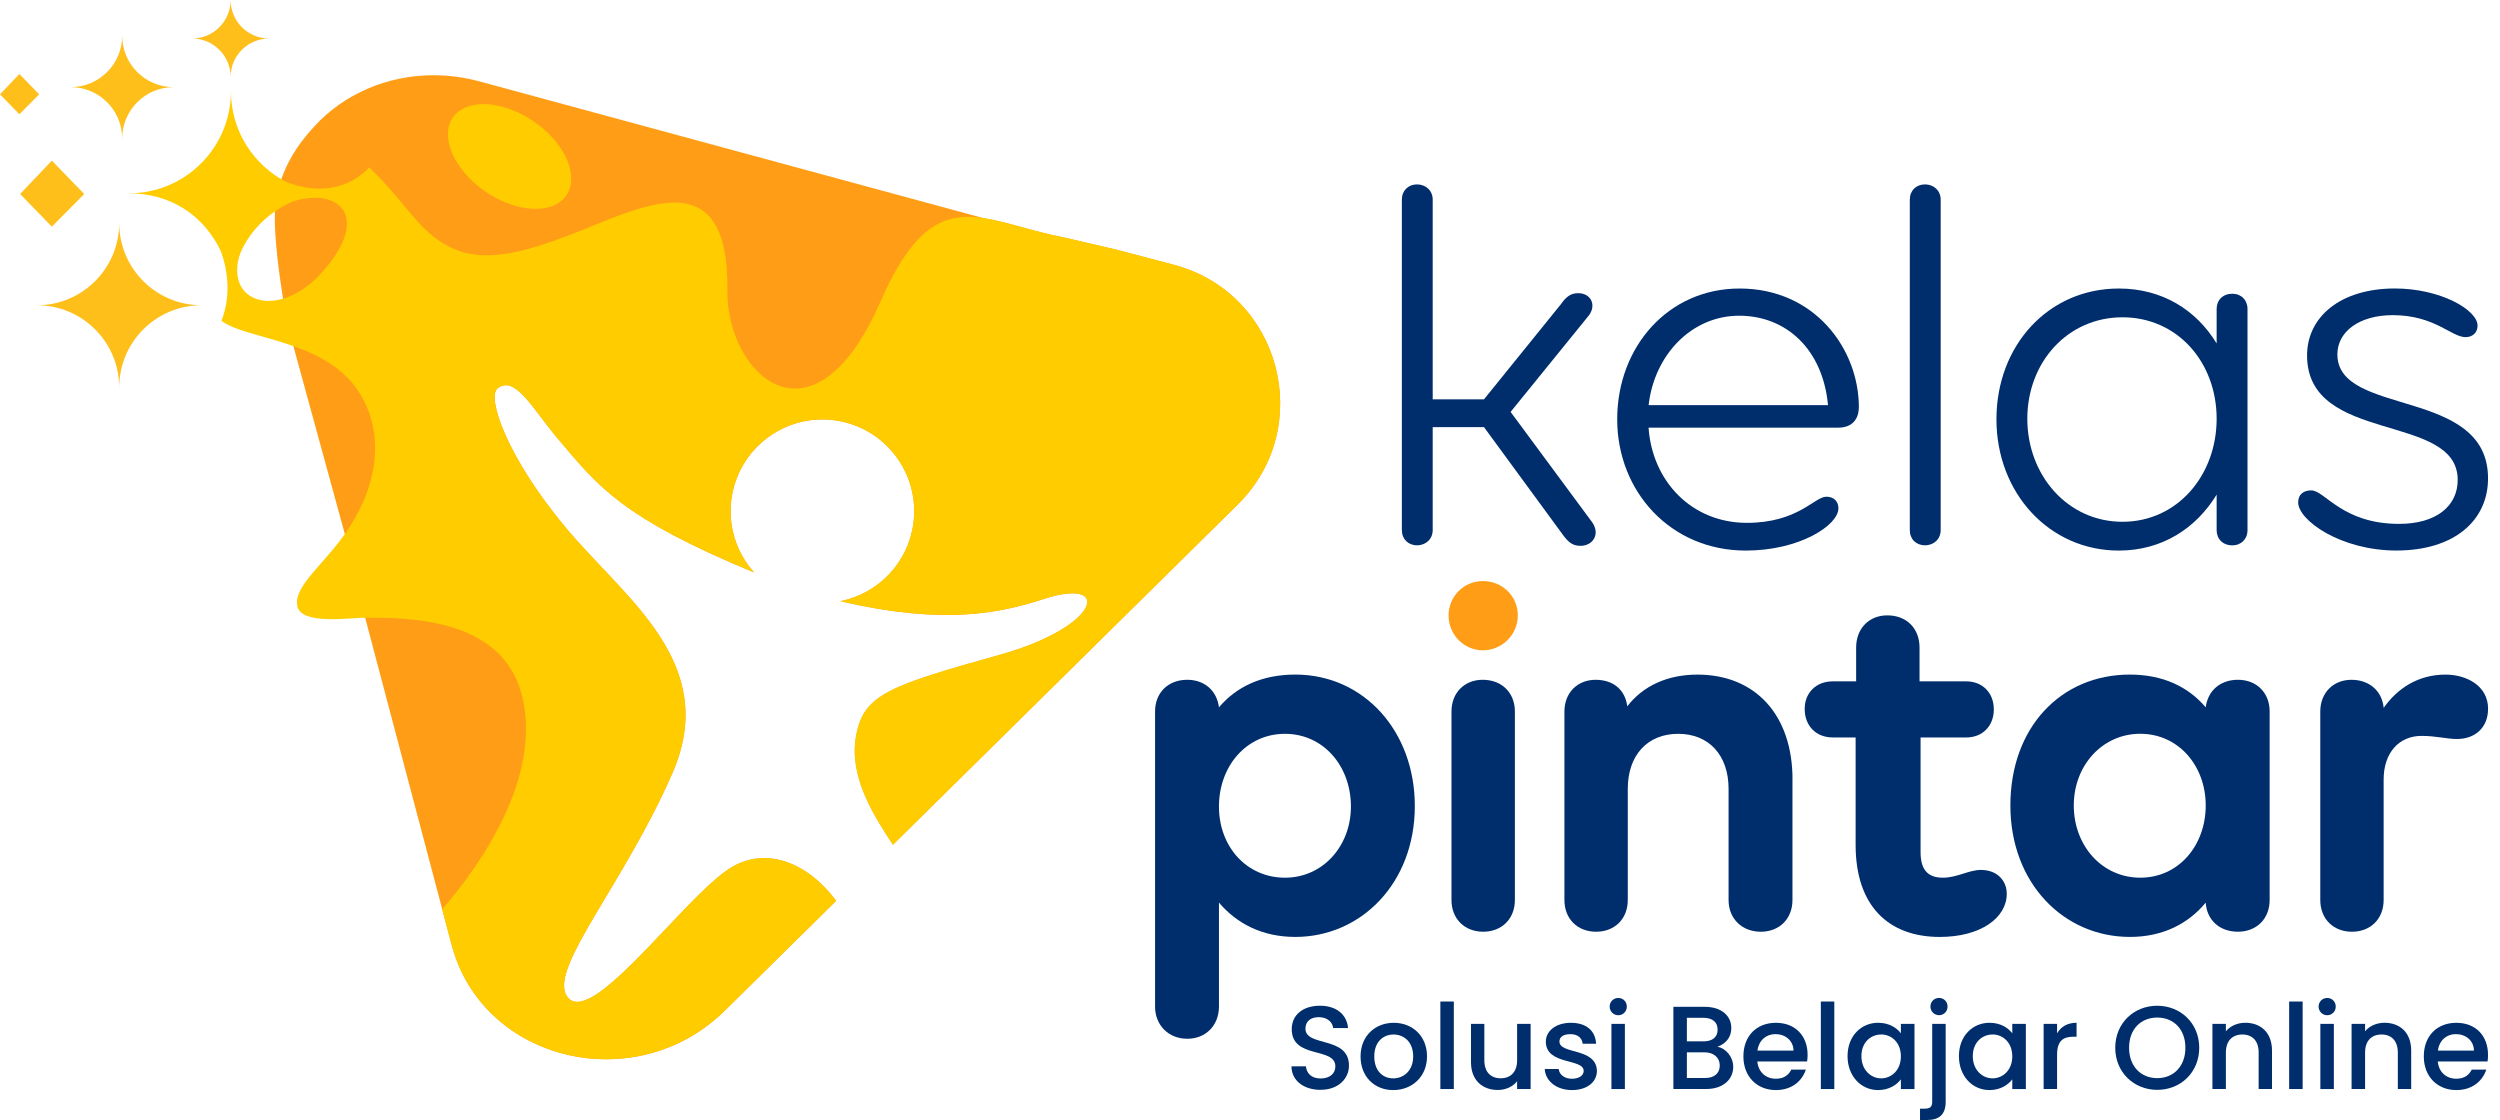 <svg width="125" height="56" viewBox="0 0 125 56" fill="none" xmlns="http://www.w3.org/2000/svg">
<path d="M66.029 54.493C65.208 54.493 64.574 54.044 64.574 53.316H65.296C65.326 53.653 65.562 53.924 66.029 53.924C66.496 53.924 66.768 53.67 66.768 53.32C66.768 52.327 64.587 52.972 64.587 51.457C64.587 50.735 65.16 50.286 66.001 50.286C66.787 50.286 67.342 50.7 67.402 51.403H66.656C66.633 51.126 66.39 50.87 65.964 50.859C65.573 50.847 65.272 51.038 65.272 51.433C65.272 52.362 67.449 51.782 67.449 53.284C67.449 53.899 66.947 54.49 66.031 54.49L66.029 54.493Z" fill="#002E6D"/>
<path d="M69.659 54.504C68.731 54.504 68.028 53.842 68.028 52.819C68.028 51.796 68.761 51.14 69.689 51.14C70.618 51.14 71.351 51.796 71.351 52.819C71.351 53.842 70.594 54.504 69.659 54.504ZM69.659 53.919C70.162 53.919 70.659 53.558 70.659 52.819C70.659 52.08 70.18 51.725 69.677 51.725C69.174 51.725 68.714 52.08 68.714 52.819C68.714 53.558 69.152 53.919 69.659 53.919Z" fill="#002E6D"/>
<path d="M72.018 50.076H72.691V54.452H72.018V50.076Z" fill="#002E6D"/>
<path d="M76.529 54.45H75.855V54.061C75.642 54.339 75.275 54.499 74.892 54.499C74.129 54.499 73.549 54.02 73.549 53.109V51.194H74.217V53.01C74.217 53.607 74.542 53.914 75.033 53.914C75.525 53.914 75.856 53.607 75.856 53.01V51.194H76.531V54.452L76.529 54.45Z" fill="#002E6D"/>
<path d="M78.598 54.504C77.817 54.504 77.267 54.042 77.237 53.451H77.936C77.959 53.717 78.213 53.937 78.587 53.937C78.96 53.937 79.184 53.771 79.184 53.546C79.184 52.907 77.292 53.273 77.292 52.08C77.292 51.559 77.778 51.14 78.546 51.14C79.313 51.14 79.77 51.536 79.805 52.187H79.132C79.108 51.903 78.889 51.708 78.522 51.708C78.155 51.708 77.972 51.856 77.972 52.075C77.972 52.731 79.81 52.365 79.846 53.541C79.846 54.091 79.367 54.504 78.598 54.504Z" fill="#002E6D"/>
<path d="M80.483 50.33C80.483 50.087 80.672 49.898 80.915 49.898C81.158 49.898 81.341 50.087 81.341 50.33C81.341 50.572 81.151 50.762 80.915 50.762C80.678 50.762 80.483 50.572 80.483 50.33ZM80.571 51.194H81.244V54.452H80.571V51.194Z" fill="#002E6D"/>
<path d="M85.313 54.45H83.669V50.341H85.236C86.105 50.341 86.566 50.82 86.566 51.398C86.566 51.895 86.265 52.196 85.868 52.338C86.306 52.415 86.661 52.852 86.661 53.344C86.661 53.971 86.152 54.45 85.313 54.45ZM85.178 50.891H84.344V52.068H85.178C85.616 52.068 85.881 51.862 85.881 51.482C85.881 51.102 85.614 50.891 85.178 50.891ZM85.231 52.617H84.344V53.9H85.255C85.71 53.9 85.988 53.67 85.988 53.273C85.988 52.876 85.68 52.617 85.231 52.617Z" fill="#002E6D"/>
<path d="M88.795 54.504C87.861 54.504 87.17 53.842 87.17 52.819C87.17 51.796 87.832 51.14 88.795 51.14C89.758 51.14 90.38 51.785 90.38 52.742C90.38 52.854 90.373 52.961 90.356 53.073H87.867C87.914 53.61 88.299 53.937 88.795 53.937C89.21 53.937 89.44 53.735 89.565 53.481H90.291C90.109 54.048 89.593 54.504 88.795 54.504ZM87.873 52.529H89.677C89.665 52.026 89.268 51.706 88.765 51.706C88.31 51.706 87.942 52.013 87.873 52.529Z" fill="#002E6D"/>
<path d="M91.042 50.076H91.715V54.452H91.042V50.076Z" fill="#002E6D"/>
<path d="M93.915 51.14C94.466 51.14 94.844 51.4 95.044 51.666V51.194H95.724V54.452H95.044V53.967C94.838 54.244 94.447 54.504 93.903 54.504C93.058 54.504 92.377 53.812 92.377 52.806C92.377 51.8 93.056 51.138 93.914 51.138L93.915 51.14ZM94.057 51.725C93.555 51.725 93.071 52.103 93.071 52.806C93.071 53.509 93.556 53.918 94.057 53.918C94.559 53.918 95.044 53.522 95.044 52.817C95.044 52.113 94.565 51.723 94.057 51.723V51.725Z" fill="#002E6D"/>
<path d="M97.284 51.192V55.089C97.284 55.751 96.93 56 96.35 56H96.001V55.433H96.231C96.515 55.433 96.61 55.332 96.61 55.089V51.192H97.283H97.284ZM96.521 50.328C96.521 50.085 96.71 49.896 96.953 49.896C97.196 49.896 97.379 50.085 97.379 50.328C97.379 50.571 97.19 50.76 96.953 50.76C96.717 50.76 96.521 50.571 96.521 50.328Z" fill="#002E6D"/>
<path d="M99.485 51.14C100.035 51.14 100.413 51.4 100.614 51.666V51.194H101.293V54.452H100.614V53.967C100.407 54.244 100.016 54.504 99.472 54.504C98.627 54.504 97.946 53.812 97.946 52.806C97.946 51.8 98.626 51.138 99.483 51.138L99.485 51.14ZM99.627 51.725C99.124 51.725 98.64 52.103 98.64 52.806C98.64 53.509 99.126 53.918 99.627 53.918C100.128 53.918 100.614 53.522 100.614 52.817C100.614 52.113 100.134 51.723 99.627 51.723V51.725Z" fill="#002E6D"/>
<path d="M102.854 54.45H102.181V51.192H102.854V51.665C103.043 51.34 103.368 51.138 103.829 51.138V51.837H103.658C103.161 51.837 102.854 52.043 102.854 52.735V54.45Z" fill="#002E6D"/>
<path d="M107.862 54.493C106.703 54.493 105.762 53.623 105.762 52.387C105.762 51.151 106.702 50.287 107.862 50.287C109.022 50.287 109.962 51.156 109.962 52.387C109.962 53.618 109.033 54.493 107.862 54.493ZM107.862 53.907C108.678 53.907 109.27 53.315 109.27 52.387C109.27 51.458 108.678 50.878 107.862 50.878C107.045 50.878 106.454 51.458 106.454 52.387C106.454 53.315 107.045 53.907 107.862 53.907Z" fill="#002E6D"/>
<path d="M112.933 52.63C112.933 52.032 112.608 51.725 112.117 51.725C111.625 51.725 111.294 52.032 111.294 52.63V54.45H110.621V51.192H111.294V51.564C111.513 51.298 111.874 51.138 112.263 51.138C113.026 51.138 113.6 51.618 113.6 52.529V54.45H112.932V52.63H112.933Z" fill="#002E6D"/>
<path d="M114.458 50.076H115.132V54.452H114.458V50.076Z" fill="#002E6D"/>
<path d="M115.93 50.33C115.93 50.087 116.119 49.898 116.362 49.898C116.605 49.898 116.787 50.087 116.787 50.33C116.787 50.572 116.598 50.762 116.362 50.762C116.125 50.762 115.93 50.572 115.93 50.33ZM116.018 51.194H116.693V54.452H116.018V51.194Z" fill="#002E6D"/>
<path d="M119.891 52.63C119.891 52.032 119.567 51.725 119.075 51.725C118.583 51.725 118.254 52.032 118.254 52.63V54.45H117.579V51.192H118.254V51.564C118.473 51.298 118.834 51.138 119.223 51.138C119.986 51.138 120.56 51.618 120.56 52.529V54.45H119.891V52.63Z" fill="#002E6D"/>
<path d="M122.817 54.504C121.882 54.504 121.19 53.842 121.19 52.819C121.19 51.796 121.852 51.14 122.817 51.14C123.782 51.14 124.401 51.785 124.401 52.742C124.401 52.854 124.395 52.961 124.378 53.073H121.889C121.936 53.61 122.321 53.937 122.817 53.937C123.232 53.937 123.462 53.735 123.586 53.481H124.313C124.13 54.048 123.615 54.504 122.817 54.504ZM121.895 52.529H123.698C123.687 52.026 123.29 51.706 122.787 51.706C122.332 51.706 121.964 52.013 121.895 52.529Z" fill="#002E6D"/>
<path d="M79.036 27.292C78.643 27.292 78.435 27.134 78.147 26.744L74.198 21.355H71.635V26.507C71.635 26.952 71.294 27.265 70.851 27.265C70.408 27.265 70.093 26.952 70.093 26.507V9.979C70.093 9.534 70.407 9.22 70.851 9.22C71.296 9.22 71.635 9.534 71.635 9.979V19.968H74.198L78.068 15.182C78.303 14.842 78.539 14.659 78.905 14.659C79.559 14.659 79.821 15.259 79.454 15.758L75.53 20.596L79.61 26.115C80.028 26.715 79.635 27.291 79.034 27.291" fill="#002E6D"/>
<path d="M92.941 20.362C92.941 20.99 92.576 21.382 91.921 21.382H82.428C82.611 24.05 84.572 26.142 87.345 26.142C89.908 26.142 90.719 24.835 91.321 24.835C91.687 24.835 91.921 25.07 91.921 25.41C91.921 26.274 89.96 27.529 87.293 27.529C83.527 27.529 80.86 24.573 80.86 20.965C80.86 17.356 83.396 14.426 86.979 14.426C90.746 14.426 92.943 17.459 92.943 20.362M82.43 20.258H91.401C91.14 17.46 89.309 15.786 86.956 15.786C84.602 15.786 82.718 17.72 82.431 20.258" fill="#002E6D"/>
<path d="M96.249 9.22C96.693 9.22 97.034 9.534 97.034 9.979V26.507C97.034 26.952 96.693 27.265 96.249 27.265C95.804 27.265 95.49 26.952 95.49 26.507V9.979C95.49 9.534 95.804 9.22 96.249 9.22Z" fill="#002E6D"/>
<path d="M112.375 15.446V26.509C112.375 26.953 112.061 27.267 111.617 27.267C111.146 27.267 110.832 26.953 110.832 26.509V24.731C109.812 26.405 108.113 27.529 105.942 27.529C102.464 27.529 99.822 24.652 99.822 20.965C99.822 17.277 102.411 14.426 105.942 14.426C108.113 14.426 109.813 15.498 110.832 17.172V15.446C110.832 15.001 111.146 14.687 111.617 14.687C112.061 14.687 112.375 15.001 112.375 15.446ZM110.832 20.938C110.832 18.113 108.871 15.865 106.125 15.865C103.379 15.865 101.366 18.114 101.366 20.938C101.366 23.761 103.38 26.089 106.125 26.089C108.869 26.089 110.832 23.763 110.832 20.938Z" fill="#002E6D"/>
<path d="M119.825 27.527C117.027 27.527 114.908 26.011 114.908 25.12C114.908 24.702 115.197 24.519 115.563 24.519C116.242 24.519 117.106 26.194 119.956 26.194C121.813 26.194 122.885 25.304 122.885 23.996C122.885 20.596 115.353 22.243 115.353 17.772C115.353 15.863 117 14.424 119.746 14.424C122.021 14.424 123.878 15.496 123.878 16.281C123.878 16.647 123.616 16.857 123.278 16.857C122.571 16.857 121.734 15.758 119.642 15.758C117.943 15.758 116.869 16.595 116.869 17.719C116.869 20.857 124.402 19.341 124.402 23.917C124.402 26.036 122.702 27.526 119.825 27.526" fill="#002E6D"/>
<path d="M15.725 6.309C15.178 6.905 14.492 7.74 14.065 8.962C13.872 9.403 13.77 9.963 13.732 10.584C13.735 10.582 13.738 10.579 13.743 10.578C13.7 11.869 13.973 13.825 14.153 14.936C14.145 14.938 14.139 14.94 14.131 14.943C14.388 16.297 14.668 17.304 14.668 17.304L17.284 26.859L18.212 30.888H18.245C18.245 30.888 18.253 30.888 18.258 30.888L22.112 45.468L22.588 47.262C24.147 53.099 31.793 54.922 36.252 50.522L41.808 45.041C40.414 43.155 38.223 42.195 36.339 43.521C33.931 45.216 29.383 51.608 28.319 49.765C27.497 48.345 31.23 44.142 33.623 38.652C36.016 33.16 31.288 29.964 28.307 26.406C25.326 22.85 24.332 19.85 24.877 19.421C25.76 18.726 26.638 20.451 27.891 21.934C29.948 24.365 31.11 25.889 37.706 28.624C36.844 27.661 36.388 26.345 36.571 24.962C36.904 22.449 39.21 20.681 41.723 21.013C44.235 21.346 46.004 23.652 45.672 26.165C45.407 28.162 43.895 29.685 42.024 30.06C47.253 31.291 50.095 30.628 52.195 29.947C55.631 28.832 55.062 31.326 49.978 32.746C44.409 34.304 43.192 34.736 42.809 36.776C42.427 38.803 43.666 40.739 44.647 42.238L61.878 25.236C65.823 21.344 64.032 14.64 58.672 13.234L55.79 12.477L53.23 11.881C51.659 11.583 50.352 11.087 49.19 10.912L23.939 4.061C23.179 3.859 22.42 3.761 21.679 3.761C19.344 3.761 17.184 4.715 15.725 6.309Z" fill="#FF9E16"/>
<path d="M11.896 13.087C12 12.495 12.421 11.848 12.818 11.396C13.311 10.836 13.926 10.385 14.62 10.084C16.891 9.331 18.631 10.787 16.095 13.623C15.217 14.605 14.23 15.044 13.429 15.044C12.4 15.044 11.68 14.319 11.896 13.087ZM6.444 9.667C8.476 9.667 10.16 10.704 11.051 12.575C11.374 13.481 11.571 14.757 11.074 16.04C12.264 16.967 16.087 16.972 17.835 19.432C18.94 20.99 19.306 23.532 17.456 26.389C16.316 28.148 14.673 29.258 14.864 30.295C15.037 31.243 17.361 30.907 18.211 30.885H18.244C20.145 30.891 25.073 30.792 26.088 34.734C27.276 39.355 23.135 44.267 22.109 45.467L22.585 47.259C24.144 53.096 31.79 54.919 36.249 50.519L41.804 45.038C40.411 43.152 38.22 42.192 36.336 43.518C33.927 45.213 29.379 51.605 28.315 49.762C27.494 48.342 31.227 44.139 33.62 38.649C36.013 33.156 31.285 29.961 28.304 26.403C25.323 22.847 24.329 19.847 24.874 19.418C25.757 18.723 26.635 20.448 27.888 21.931C29.945 24.362 31.107 25.886 37.703 28.621C36.84 27.658 36.385 26.342 36.568 24.959C36.9 22.446 39.207 20.678 41.719 21.01C44.232 21.343 46.001 23.649 45.668 26.162C45.404 28.159 43.892 29.682 42.02 30.057C47.249 31.288 50.092 30.625 52.191 29.944C55.628 28.829 55.059 31.323 49.975 32.743C44.406 34.301 43.189 34.733 42.806 36.773C42.424 38.8 43.663 40.736 44.644 42.235L61.875 25.233C65.819 21.341 64.029 14.637 58.669 13.231L55.787 12.474L53.227 11.878C49.045 11.085 46.739 8.883 44.027 15.074C40.641 22.801 36.319 18.713 36.369 14.52C36.445 8.232 32.521 10.136 29.055 11.525C24.872 13.202 22.815 13.37 20.676 10.844C19.808 9.819 19.128 8.976 18.458 8.374C18.168 8.702 16.778 10.048 14.314 9.099C12.671 8.252 11.547 6.539 11.547 4.564C11.547 7.381 9.265 9.665 6.447 9.665" fill="#FFCC00"/>
<path d="M1.006 9.7L2.592 11.333L4.212 9.7L2.592 8.03L1.006 9.7Z" fill="#FFBF1B"/>
<path d="M9.605 1.926C10.668 1.926 11.531 2.789 11.531 3.851C11.531 2.787 12.394 1.926 13.458 1.926C12.394 1.926 11.531 1.064 11.531 0C11.531 1.062 10.669 1.926 9.605 1.926Z" fill="#FFBF1B"/>
<path d="M3.534 4.357C4.956 4.357 6.109 5.51 6.109 6.931C6.109 5.51 7.261 4.357 8.683 4.357C7.261 4.357 6.109 3.205 6.109 1.783C6.109 3.205 4.956 4.357 3.534 4.357Z" fill="#FFBF1B"/>
<path d="M0 4.717L0.969 5.714L1.958 4.717L0.969 3.698L0 4.717Z" fill="#FFBF1B"/>
<path d="M1.844 15.263C4.118 15.263 5.96 17.105 5.96 19.379C5.96 17.105 7.803 15.263 10.076 15.263C7.803 15.263 5.96 13.42 5.96 11.147C5.96 13.42 4.118 15.263 1.844 15.263Z" fill="#FFBF1B"/>
<path d="M22.642 5.878C21.977 6.848 22.708 8.505 24.275 9.58C25.842 10.653 27.65 10.739 28.315 9.769C28.98 8.8 28.249 7.143 26.682 6.069C25.847 5.497 24.942 5.205 24.179 5.205C23.512 5.205 22.952 5.428 22.642 5.88" fill="#FFCC00"/>
<path d="M72.428 30.773C72.428 31.742 73.202 32.516 74.147 32.516C75.093 32.516 75.891 31.741 75.891 30.773C75.891 29.805 75.115 29.053 74.147 29.053C73.18 29.053 72.428 29.829 72.428 30.773Z" fill="#FF9E16"/>
<path d="M70.741 40.301C70.741 44.171 68.04 46.846 64.766 46.846C63.13 46.846 61.856 46.196 60.948 45.131V50.327C60.948 51.261 60.299 51.938 59.364 51.938C58.429 51.938 57.753 51.263 57.753 50.327V35.573C57.753 34.638 58.402 33.989 59.364 33.989C60.222 33.989 60.844 34.534 60.948 35.365C61.831 34.326 63.105 33.729 64.766 33.729C68.195 33.729 70.741 36.56 70.741 40.301ZM67.546 40.327C67.546 38.302 66.169 36.691 64.248 36.691C62.326 36.691 60.948 38.302 60.948 40.327C60.948 42.353 62.351 43.885 64.248 43.885C66.144 43.885 67.546 42.301 67.546 40.327Z" fill="#002E6D"/>
<path d="M74.159 46.586C73.224 46.586 72.574 45.936 72.574 45.002V35.573C72.574 34.638 73.224 33.989 74.133 33.989C75.093 33.989 75.744 34.638 75.744 35.573V45.002C75.744 45.936 75.095 46.586 74.16 46.586" fill="#002E6D"/>
<path d="M89.623 38.977V45.003C89.623 45.938 88.973 46.587 88.039 46.587C87.104 46.587 86.429 45.938 86.429 45.003V39.445C86.429 37.756 85.442 36.691 83.909 36.691C82.375 36.691 81.389 37.755 81.389 39.445V45.003C81.389 45.938 80.74 46.587 79.805 46.587C78.87 46.587 78.221 45.938 78.221 45.003V35.575C78.221 34.64 78.87 33.99 79.78 33.99C80.689 33.99 81.26 34.511 81.364 35.315C82.144 34.301 83.365 33.73 84.872 33.73C87.755 33.73 89.626 35.731 89.626 38.978" fill="#002E6D"/>
<path d="M99.039 43.496C99.896 43.496 100.338 44.068 100.338 44.691C100.338 45.886 99.039 46.847 96.988 46.847C94.417 46.847 92.781 45.288 92.781 42.249V36.872H91.638C90.807 36.872 90.235 36.301 90.235 35.444C90.235 34.638 90.805 34.068 91.638 34.068H92.807V32.379C92.807 31.419 93.457 30.768 94.366 30.768C95.328 30.768 95.977 31.418 95.977 32.379V34.068H98.315C99.121 34.068 99.691 34.638 99.691 35.471C99.691 36.303 99.121 36.873 98.315 36.873H96.029V42.613C96.029 43.548 96.446 43.885 97.147 43.885C97.849 43.885 98.446 43.496 99.043 43.496" fill="#002E6D"/>
<path d="M113.482 35.573V45.002C113.482 45.936 112.832 46.586 111.897 46.586C110.963 46.586 110.338 45.988 110.286 45.132C109.404 46.196 108.13 46.846 106.494 46.846C103.194 46.846 100.519 44.171 100.519 40.274C100.519 36.377 103.038 33.729 106.494 33.729C108.13 33.729 109.402 34.326 110.286 35.365C110.39 34.534 111.013 33.989 111.897 33.989C112.832 33.989 113.482 34.638 113.482 35.573ZM110.286 40.274C110.286 38.273 108.91 36.689 107.014 36.689C105.117 36.689 103.689 38.273 103.689 40.274C103.689 42.274 105.092 43.884 107.014 43.884C108.935 43.884 110.286 42.273 110.286 40.274Z" fill="#002E6D"/>
<path d="M124.403 35.444C124.403 36.379 123.754 36.951 122.846 36.951C122.352 36.951 121.807 36.795 121.079 36.795C119.936 36.795 119.182 37.652 119.182 38.977V45.003C119.182 45.938 118.533 46.587 117.598 46.587C116.663 46.587 116.014 45.938 116.014 45.003V35.575C116.014 34.64 116.663 33.99 117.573 33.99C118.482 33.99 119.105 34.563 119.184 35.393C119.858 34.432 120.897 33.73 122.275 33.73C123.314 33.73 124.405 34.276 124.405 35.445" fill="#002E6D"/>
</svg>
